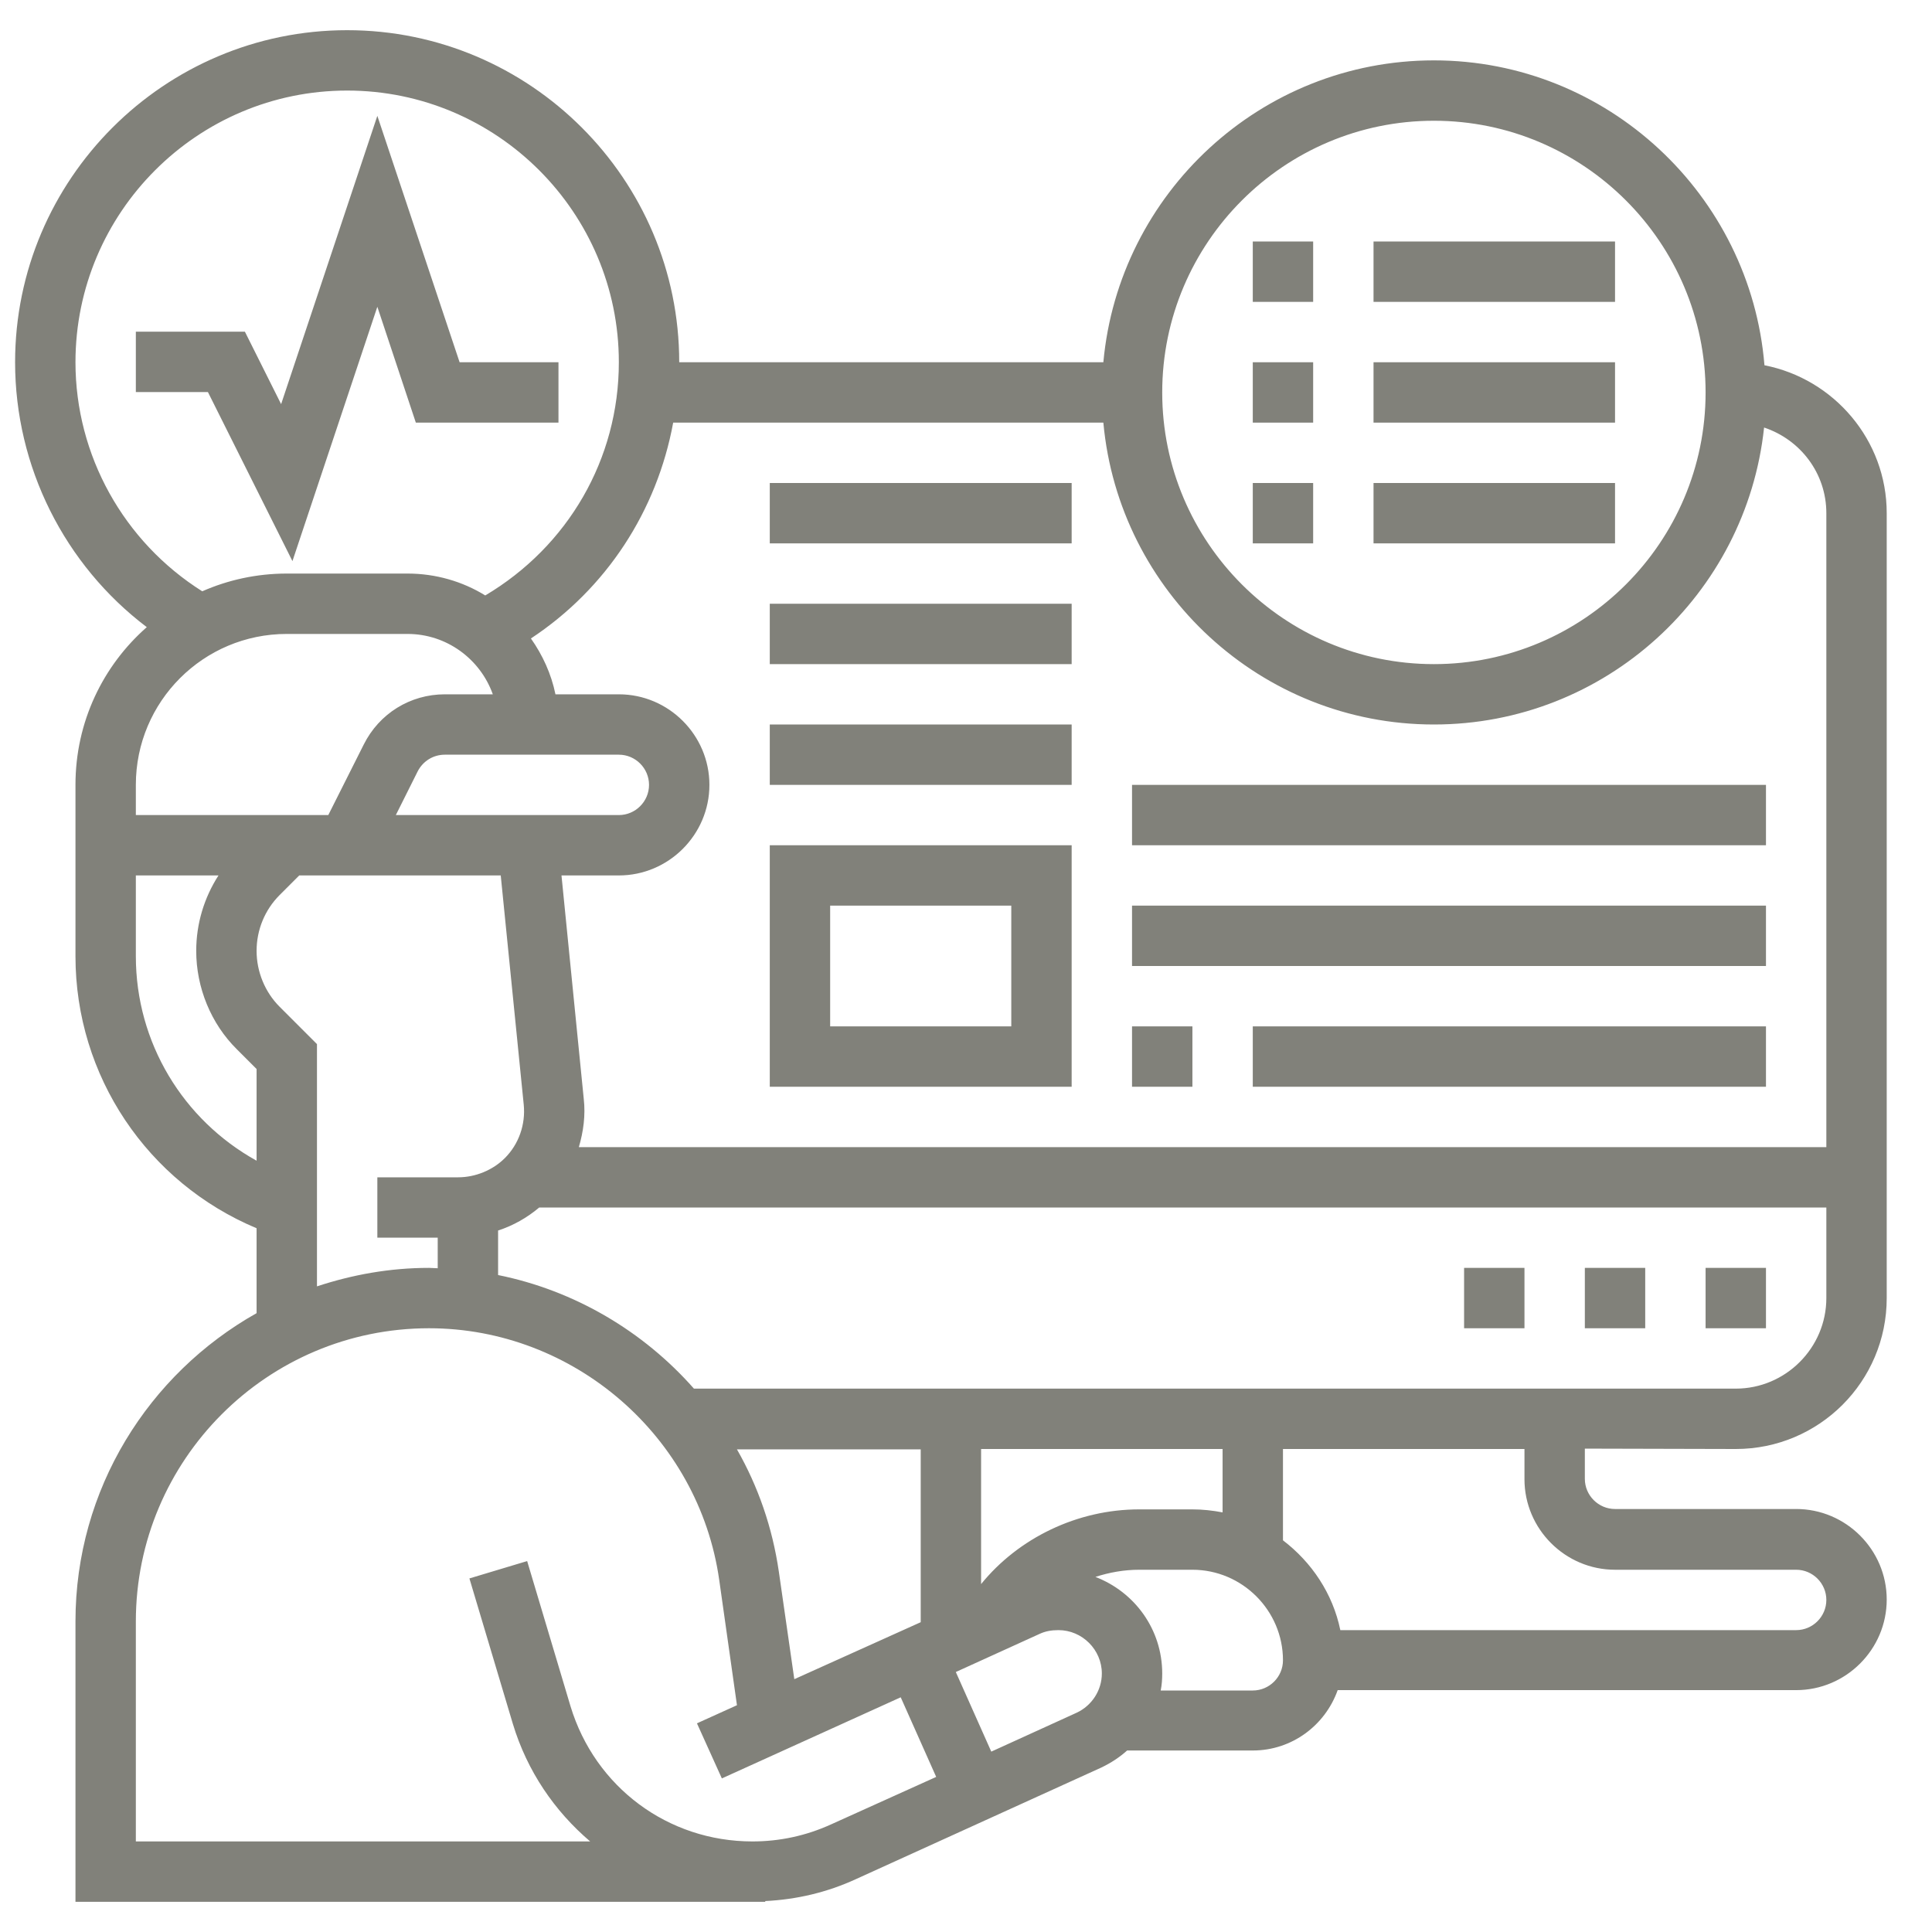 <?xml version="1.0" encoding="utf-8"?>
<!-- Generator: Adobe Illustrator 19.0.0, SVG Export Plug-In . SVG Version: 6.00 Build 0)  -->
<svg version="1.1" id="Layer_5" xmlns="http://www.w3.org/2000/svg" xmlns:xlink="http://www.w3.org/1999/xlink" x="0px" y="0px"
	 viewBox="-41 164.9 512 512" style="enable-background:new -41 164.9 512 512;" xml:space="preserve">
<style type="text/css">
	.st0{fill:#81817A;}
</style>
<g>
	<path class="st0" d="M59,246.2l10.2,30.7H107v-16H80.8L59,195.6L33.5,272l-9.6-19.2H-5v16h19.1l22.4,44.8L59,246.2z"/>
	<path class="st0" d="M419,548.9c22.1,0,40-17.9,40-40v-208c0-19.4-14-35.6-32.4-39.2c-3.7-45.1-41.6-80.8-87.6-80.8
		c-45.8,0-83.5,35.2-87.6,80H139c0-48.5-39.5-88-88-88s-88,39.5-88,88c0,27.7,13.1,53.7,34.9,70.2C-13.7,341.3-21,356.2-21,372.9v16
		v8v21.4c0,31.8,19.1,60,48,72.1v22.5c-28.6,16.1-48,46.6-48,81.7v74.3h182.8v-0.2c8.3-0.4,16.4-2.3,24-5.8l65.1-29.6
		c2.5-1.2,4.8-2.7,6.8-4.5H291c10.4,0,19.2-6.7,22.5-16H435c13.2,0,24-10.8,24-24s-10.8-24-24-24h-48c-4.4,0-8-3.6-8-8v-8L419,548.9
		L419,548.9z M419,532.9H142.9c-13.4-15.2-31.6-26-51.9-30.1V491c4-1.3,7.7-3.4,10.9-6.1H443v24C443,522.1,432.2,532.9,419,532.9z
		 M275,564.9h-14.1c-16.4,0-32,7.6-41.9,19.8v-35.8h64v16.8C280.4,565.2,277.7,564.9,275,564.9z M169.5,609.9l-4.1-28.5
		c-1.7-11.7-5.5-22.6-11.1-32.4H203v45.8L169.5,609.9z M63.9,380.9l5.8-11.6c1.4-2.7,4.1-4.4,7.2-4.4H123c4.4,0,8,3.6,8,8
		s-3.6,8-8,8H63.9z M339,196.9c39.7,0,72,32.3,72,72s-32.3,72-72,72s-72-32.3-72-72S299.3,196.9,339,196.9z M251.4,276.9
		c4.1,44.8,41.8,80,87.6,80c45.4,0,82.8-34.5,87.5-78.7c9.6,3.2,16.5,12.1,16.5,22.7v168H112.4c1.2-4.1,1.8-8.4,1.3-12.8l-5.9-59.2
		H123c13.2,0,24-10.8,24-24s-10.8-24-24-24h-16.8c-1.1-5.4-3.4-10.4-6.5-14.8c20-13.2,33.4-33.8,37.7-57.2L251.4,276.9z M-21,260.9
		c0-39.7,32.3-72,72-72s72,32.3,72,72c0,25.7-13.5,48.8-35.4,61.8c-6-3.7-13.1-5.8-20.6-5.8H35c-8,0-15.6,1.7-22.4,4.7
		C-8.2,308.5-21,285.6-21,260.9z M-5,372.9c0-22.1,17.9-40,40-40h32c10.4,0,19.3,6.7,22.6,16H76.9c-9.2,0-17.4,5.1-21.5,13.3
		L46,380.9H-5V372.9z M-5,418.3v-21.4h21.9c-3.8,5.9-5.9,12.8-5.9,20c0,9.7,3.9,19.3,10.8,26.1l5.2,5.2v24.3
		C7.5,461.7-5,441.2-5,418.3L-5,418.3z M33.1,431.7c-3.9-3.9-6.1-9.3-6.1-14.8c0-5.6,2.2-10.9,6.1-14.8l5.2-5.2h53.4l6.1,60.8
		c0.5,5.2-1.3,10.4-5,14.1c-3.2,3.2-7.8,5.1-12.4,5.1H59v16h16v8.1c-0.8,0-1.5-0.1-2.3-0.1c-10.4,0-20.3,1.8-29.7,4.9v-64.2
		L33.1,431.7z M179.2,648.4c-6.6,3-13.6,4.5-20.8,4.5c-22.4,0-41.7-14.4-48.2-35.8l-11.5-38.5l-15.3,4.6l11.5,38.5
		c3.8,12.6,11.1,23.2,20.5,31.2H-5v-58.3c0-42.8,34.8-77.7,77.7-77.7c38.4,0,71.5,28.7,76.9,66.7l4.7,33.2l-10.6,4.8l6.6,14.6
		l47.4-21.5l9.4,21.1L179.2,648.4z M244.3,618.8l-22.6,10.3l-9.4-21.1l22.2-10.1c1.5-0.7,3.1-1,5-1c6.3,0,11.5,5.2,11.5,11.5
		C251,612.8,248.4,616.9,244.3,618.8z M291,612.9h-24.4c0.3-1.5,0.4-3,0.4-4.5c0-11.7-7.3-21.6-17.7-25.6c3.7-1.2,7.6-1.9,11.6-1.9
		H275c13.2,0,24,10.8,24,24C299,609.3,295.4,612.9,291,612.9L291,612.9z M387,580.9h48c4.4,0,8,3.6,8,8s-3.6,8-8,8H314.2
		c-2-9.7-7.6-18-15.2-23.8v-24.2h64v8C363,570.1,373.8,580.9,387,580.9L387,580.9z"/>
	<path class="st0" d="M411,500.9h16v16h-16V500.9z"/>
	<path class="st0" d="M347,500.9h16v16h-16V500.9z"/>
	<path class="st0" d="M379,500.9h16v16h-16V500.9z"/>
	<path class="st0" d="M291,228.9h16v16h-16V228.9z"/>
	<path class="st0" d="M323,228.9h64v16h-64V228.9z"/>
	<path class="st0" d="M291,260.9h16v16h-16V260.9z"/>
	<path class="st0" d="M323,260.9h64v16h-64V260.9z"/>
	<path class="st0" d="M291,292.9h16v16h-16V292.9z"/>
	<path class="st0" d="M323,292.9h64v16h-64V292.9z"/>
	<path class="st0" d="M243,388.9h-80v64h80V388.9z M227,436.9h-48v-32h48V436.9z"/>
	<path class="st0" d="M163,356.9h80v16h-80V356.9z"/>
	<path class="st0" d="M163,324.9h80v16h-80V324.9z"/>
	<path class="st0" d="M163,292.9h80v16h-80V292.9z"/>
	<path class="st0" d="M259,436.9h16v16h-16V436.9z"/>
	<path class="st0" d="M291,436.9h136v16H291V436.9z"/>
	<path class="st0" d="M259,404.9h168v16H259V404.9z"/>
	<path class="st0" d="M259,372.9h168v16H259V372.9z"/>
</g>
</svg>
